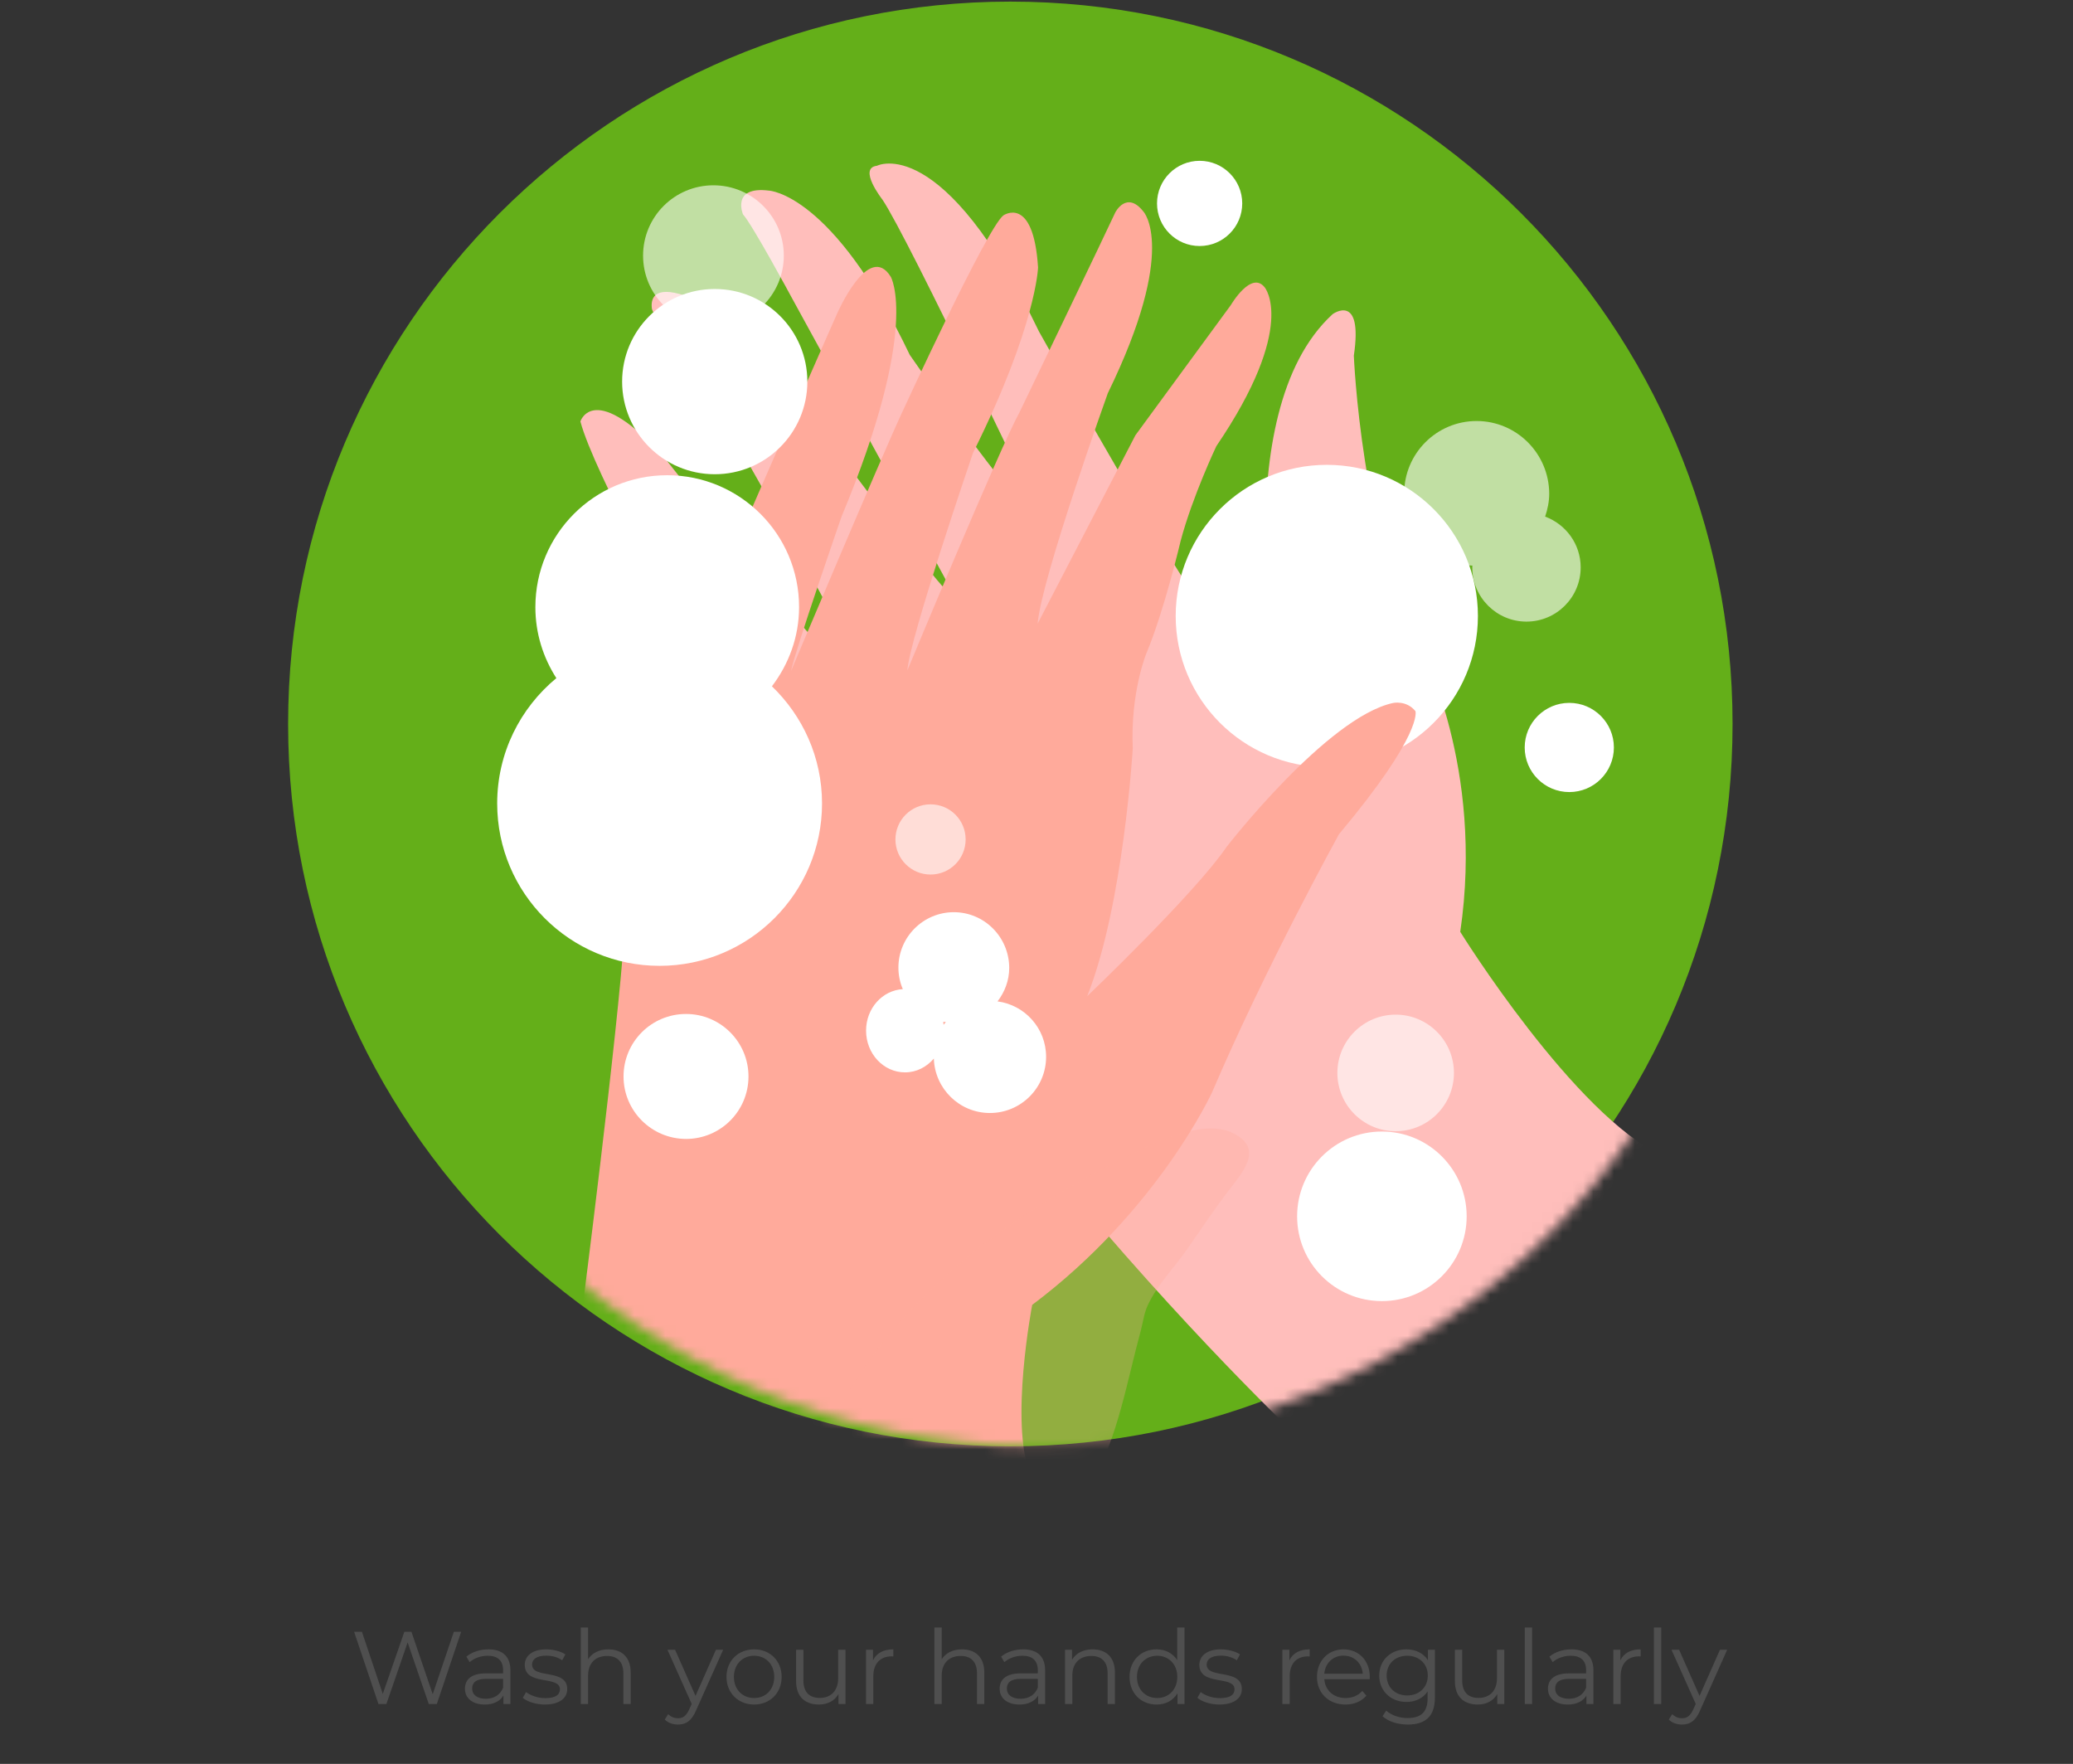 <svg width="201" height="171" viewBox="0 0 201 171" fill="none" xmlns="http://www.w3.org/2000/svg">
<rect x="0" y="0" width="201" height="171" fill="#333333" stroke="none"/>
<path d="M44.005 158.196L41.955 164.246L39.895 158.196H39.205L37.115 164.216L35.095 158.196H34.335L36.695 165.196H37.465L39.525 159.226L41.575 165.196H42.355L44.715 158.196H44.005ZM47.361 159.896C46.531 159.896 45.751 160.156 45.221 160.606L45.541 161.136C45.971 160.756 46.611 160.516 47.291 160.516C48.271 160.516 48.781 161.006 48.781 161.906V162.226H47.111C45.601 162.226 45.081 162.906 45.081 163.716C45.081 164.626 45.811 165.246 47.001 165.246C47.871 165.246 48.491 164.916 48.811 164.376V165.196H49.491V161.936C49.491 160.576 48.721 159.896 47.361 159.896ZM47.111 164.686C46.271 164.686 45.781 164.306 45.781 163.696C45.781 163.156 46.111 162.756 47.131 162.756H48.781V163.616C48.501 164.306 47.911 164.686 47.111 164.686ZM52.83 165.246C54.2 165.246 55 164.656 55 163.746C55 161.726 51.59 162.796 51.59 161.376C51.59 160.876 52.01 160.506 52.96 160.506C53.5 160.506 54.05 160.636 54.51 160.956L54.82 160.386C54.38 160.086 53.64 159.896 52.96 159.896C51.62 159.896 50.88 160.536 50.88 161.396C50.88 163.476 54.29 162.396 54.29 163.766C54.29 164.286 53.88 164.626 52.88 164.626C52.14 164.626 51.43 164.366 51.01 164.036L50.69 164.596C51.12 164.966 51.96 165.246 52.83 165.246ZM58.992 159.896C58.102 159.896 57.412 160.246 57.022 160.856V157.776H56.312V165.196H57.022V162.436C57.022 161.236 57.732 160.536 58.862 160.536C59.862 160.536 60.442 161.106 60.442 162.216V165.196H61.152V162.146C61.152 160.636 60.272 159.896 58.992 159.896ZM69.417 159.936L67.437 164.406L65.457 159.936H64.717L67.067 165.186L66.837 165.696C66.537 166.356 66.217 166.576 65.747 166.576C65.367 166.576 65.047 166.436 64.787 166.176L64.457 166.706C64.777 167.026 65.247 167.186 65.737 167.186C66.487 167.186 67.047 166.856 67.487 165.826L70.117 159.936H69.417ZM73.12 165.246C74.66 165.246 75.79 164.126 75.79 162.566C75.79 161.006 74.66 159.896 73.12 159.896C71.58 159.896 70.44 161.006 70.44 162.566C70.44 164.126 71.58 165.246 73.12 165.246ZM73.12 164.616C72 164.616 71.16 163.796 71.16 162.566C71.16 161.336 72 160.516 73.12 160.516C74.24 160.516 75.07 161.336 75.07 162.566C75.07 163.796 74.24 164.616 73.12 164.616ZM81.27 159.936V162.696C81.27 163.896 80.58 164.606 79.48 164.606C78.48 164.606 77.9 164.036 77.9 162.916V159.936H77.19V162.986C77.19 164.496 78.07 165.246 79.41 165.246C80.25 165.246 80.93 164.876 81.3 164.236V165.196H81.98V159.936H81.27ZM84.648 160.966V159.936H83.968V165.196H84.678V162.516C84.678 161.276 85.348 160.576 86.448 160.576C86.498 160.576 86.558 160.586 86.618 160.586V159.896C85.648 159.896 84.978 160.266 84.648 160.966ZM93.279 159.896C92.389 159.896 91.699 160.246 91.309 160.856V157.776H90.599V165.196H91.309V162.436C91.309 161.236 92.019 160.536 93.149 160.536C94.149 160.536 94.729 161.106 94.729 162.216V165.196H95.439V162.146C95.439 160.636 94.559 159.896 93.279 159.896ZM99.207 159.896C98.377 159.896 97.597 160.156 97.067 160.606L97.387 161.136C97.817 160.756 98.457 160.516 99.137 160.516C100.117 160.516 100.627 161.006 100.627 161.906V162.226H98.957C97.447 162.226 96.927 162.906 96.927 163.716C96.927 164.626 97.657 165.246 98.847 165.246C99.717 165.246 100.337 164.916 100.657 164.376V165.196H101.337V161.936C101.337 160.576 100.567 159.896 99.207 159.896ZM98.957 164.686C98.117 164.686 97.627 164.306 97.627 163.696C97.627 163.156 97.957 162.756 98.977 162.756H100.627V163.616C100.347 164.306 99.757 164.686 98.957 164.686ZM105.945 159.896C105.035 159.896 104.325 160.266 103.945 160.906V159.936H103.265V165.196H103.975V162.436C103.975 161.236 104.685 160.536 105.815 160.536C106.815 160.536 107.395 161.106 107.395 162.216V165.196H108.105V162.146C108.105 160.636 107.225 159.896 105.945 159.896ZM114.142 157.776V160.936C113.702 160.256 112.982 159.896 112.142 159.896C110.642 159.896 109.522 160.976 109.522 162.566C109.522 164.156 110.642 165.246 112.142 165.246C113.012 165.246 113.742 164.866 114.172 164.156V165.196H114.852V157.776H114.142ZM112.202 164.616C111.082 164.616 110.242 163.796 110.242 162.566C110.242 161.336 111.082 160.516 112.202 160.516C113.312 160.516 114.152 161.336 114.152 162.566C114.152 163.796 113.312 164.616 112.202 164.616ZM118.24 165.246C119.61 165.246 120.41 164.656 120.41 163.746C120.41 161.726 117 162.796 117 161.376C117 160.876 117.42 160.506 118.37 160.506C118.91 160.506 119.46 160.636 119.92 160.956L120.23 160.386C119.79 160.086 119.05 159.896 118.37 159.896C117.03 159.896 116.29 160.536 116.29 161.396C116.29 163.476 119.7 162.396 119.7 163.766C119.7 164.286 119.29 164.626 118.29 164.626C117.55 164.626 116.84 164.366 116.42 164.036L116.1 164.596C116.53 164.966 117.37 165.246 118.24 165.246ZM125.019 160.966V159.936H124.339V165.196H125.049V162.516C125.049 161.276 125.719 160.576 126.819 160.576C126.869 160.576 126.929 160.586 126.989 160.586V159.896C126.019 159.896 125.349 160.266 125.019 160.966ZM132.816 162.566C132.816 160.986 131.746 159.896 130.266 159.896C128.786 159.896 127.696 161.006 127.696 162.566C127.696 164.126 128.816 165.246 130.456 165.246C131.286 165.246 132.016 164.946 132.486 164.386L132.086 163.926C131.686 164.386 131.116 164.616 130.476 164.616C129.326 164.616 128.486 163.886 128.406 162.786H132.806C132.806 162.706 132.816 162.626 132.816 162.566ZM130.266 160.506C131.296 160.506 132.046 161.226 132.136 162.256H128.406C128.496 161.226 129.246 160.506 130.266 160.506ZM138.451 159.936V160.946C138.011 160.256 137.251 159.896 136.371 159.896C134.871 159.896 133.731 160.926 133.731 162.436C133.731 163.946 134.871 164.996 136.371 164.996C137.231 164.996 137.981 164.646 138.421 163.976V164.646C138.421 165.946 137.811 166.556 136.481 166.556C135.671 166.556 134.911 166.286 134.411 165.836L134.051 166.376C134.601 166.896 135.541 167.186 136.501 167.186C138.241 167.186 139.131 166.366 139.131 164.556V159.936H138.451ZM136.441 164.366C135.281 164.366 134.451 163.576 134.451 162.436C134.451 161.296 135.281 160.516 136.441 160.516C137.601 160.516 138.441 161.296 138.441 162.436C138.441 163.576 137.601 164.366 136.441 164.366ZM145.147 159.936V162.696C145.147 163.896 144.457 164.606 143.357 164.606C142.357 164.606 141.777 164.036 141.777 162.916V159.936H141.067V162.986C141.067 164.496 141.947 165.246 143.287 165.246C144.127 165.246 144.807 164.876 145.177 164.236V165.196H145.857V159.936H145.147ZM147.845 165.196H148.555V157.776H147.845V165.196ZM152.371 159.896C151.541 159.896 150.761 160.156 150.231 160.606L150.551 161.136C150.981 160.756 151.621 160.516 152.301 160.516C153.281 160.516 153.791 161.006 153.791 161.906V162.226H152.121C150.611 162.226 150.091 162.906 150.091 163.716C150.091 164.626 150.821 165.246 152.011 165.246C152.881 165.246 153.501 164.916 153.821 164.376V165.196H154.501V161.936C154.501 160.576 153.731 159.896 152.371 159.896ZM152.121 164.686C151.281 164.686 150.791 164.306 150.791 163.696C150.791 163.156 151.121 162.756 152.141 162.756H153.791V163.616C153.511 164.306 152.921 164.686 152.121 164.686ZM157.109 160.966V159.936H156.429V165.196H157.139V162.516C157.139 161.276 157.809 160.576 158.909 160.576C158.959 160.576 159.019 160.586 159.079 160.586V159.896C158.109 159.896 157.439 160.266 157.109 160.966ZM160.365 165.196H161.075V157.776H160.365V165.196ZM166.77 159.936L164.79 164.406L162.81 159.936H162.07L164.42 165.186L164.19 165.696C163.89 166.356 163.57 166.576 163.1 166.576C162.72 166.576 162.4 166.436 162.14 166.176L161.81 166.706C162.13 167.026 162.6 167.186 163.09 167.186C163.84 167.186 164.4 166.856 164.84 165.826L167.47 159.936H166.77Z" fill="#4F4F4F"/>
<path d="M27.936 70.184C27.936 31.504 59.294 0.156 97.963 0.156C136.643 0.156 167.991 31.504 167.991 70.184C167.991 108.864 136.632 140.212 97.963 140.212C59.284 140.212 27.936 108.864 27.936 70.184Z" fill="#64AF19"/>
<mask id="mask0" mask-type="alpha" maskUnits="userSpaceOnUse" x="30" y="0" width="141" height="141">
<path d="M30.621 70.184C30.621 31.504 61.98 0.156 100.649 0.156C139.328 0.156 170.677 31.504 170.677 70.184C170.677 108.864 139.318 140.212 100.649 140.212C61.969 140.212 30.621 108.864 30.621 70.184Z" fill="#64AF19"/>
</mask>
<g mask="url(#mask0)">
<path d="M127.652 140.992C127.652 140.992 92.75 109.323 66.068 60.968C66.068 60.968 57.613 45.888 56.275 40.858C56.275 40.858 57.581 36.694 64.581 44.561C64.581 44.561 81.052 65.634 85.462 68.524C85.462 68.524 72.03 43.127 68.733 38.674C68.733 38.674 63.339 30.765 63.211 29.93C63.093 29.106 63.264 27.597 66.432 28.667C66.432 28.667 74.416 31.985 81.32 43.929C81.32 43.929 90.128 55.841 93.028 58.635C93.028 58.635 78.002 31.075 76.728 28.785C76.728 28.785 72.961 21.796 72.04 20.779C72.04 20.779 70.885 18.029 74.545 18.478C74.545 18.478 80.71 18.682 88.212 34.404C88.212 34.404 97.877 48.456 101.569 51.582C101.569 51.582 88.062 23.027 85.558 19.345C85.558 19.345 83.15 16.284 85.034 16.07C85.034 16.07 91.402 12.752 100.745 32.146C100.745 32.146 111.309 51.025 115.119 56.687C115.119 56.687 120.909 64.115 124.077 66.672C124.077 66.672 118.64 40.141 129.214 30.454C129.214 30.454 132.19 28.293 131.269 34.479C131.269 34.479 131.986 52.245 137.776 62.873C137.776 62.873 143.941 74.368 141.587 90.336C141.587 90.336 152.685 108.21 161.301 112.116C161.28 112.084 147.869 132.922 127.652 140.992Z" fill="#FFBEBB"/>
<path opacity="0.6" d="M143.171 40.815C139.297 40.815 136.15 43.962 136.15 47.847C136.15 51.593 139.083 54.622 142.765 54.836C142.765 54.889 142.754 54.943 142.754 55.007C142.754 57.908 145.109 60.262 148.009 60.262C150.909 60.262 153.264 57.908 153.264 55.007C153.264 52.738 151.819 50.822 149.818 50.084C150.053 49.378 150.214 48.639 150.214 47.847C150.192 43.962 147.046 40.815 143.171 40.815Z" fill="white"/>
<path d="M147.836 72.463C147.836 70.077 149.773 68.14 152.16 68.14C154.547 68.14 156.484 70.077 156.484 72.463C156.484 74.85 154.547 76.787 152.16 76.787C149.773 76.787 147.836 74.85 147.836 72.463Z" fill="white"/>
<path d="M112.186 19.72C112.186 17.44 114.037 15.589 116.317 15.589C118.596 15.589 120.448 17.44 120.448 19.72C120.448 22 118.596 23.851 116.317 23.851C114.037 23.851 112.186 22 112.186 19.72Z" fill="white"/>
<path d="M113.996 59.715C113.996 51.624 120.557 45.063 128.648 45.063C136.739 45.063 143.3 51.624 143.3 59.715C143.3 67.807 136.739 74.368 128.648 74.368C120.557 74.368 113.996 67.807 113.996 59.715Z" fill="white"/>
<path d="M125.77 117.916C125.77 113.378 129.451 109.696 133.989 109.696C138.527 109.696 142.209 113.378 142.209 117.916C142.209 122.454 138.527 126.136 133.989 126.136C129.451 126.136 125.77 122.465 125.77 117.916Z" fill="white"/>
<path opacity="0.6" d="M129.674 104.015C129.674 100.901 132.2 98.364 135.325 98.364C138.439 98.364 140.976 100.89 140.976 104.015C140.976 107.13 138.45 109.666 135.325 109.666C132.21 109.666 129.674 107.14 129.674 104.015Z" fill="white"/>
<path d="M56.342 127.882C56.342 127.882 59.927 100.002 60.537 90.487C60.537 90.487 62.025 74.925 67.505 61.675C67.505 61.675 79.246 34.683 81.172 30.391C81.172 30.391 84.233 23.36 86.374 26.838C86.374 26.838 89.253 31.75 81.6 50.074C81.6 50.074 77.041 63.216 76.698 65.057C76.698 65.057 85.464 44.262 87.519 39.874C87.519 39.874 95.663 22.161 97.28 20.887C97.28 20.887 100.201 18.843 100.651 25.928C100.651 25.928 100.49 31.569 94.347 43.898C94.347 43.898 88.172 61.943 87.979 64.993C87.979 64.993 96.969 43.352 98.853 39.97C98.853 39.97 107.426 22.172 108.143 20.588C108.143 20.588 109.235 18.447 110.861 20.502C110.861 20.502 114.265 24.077 107.415 38.119C107.415 38.119 100.972 56.067 100.608 60.466L110.091 42.196L119.349 29.567C119.349 29.567 121.318 26.196 122.624 27.855C122.624 27.855 125.845 31.611 117.936 43.256C117.936 43.256 115.624 48.126 114.479 52.428C114.479 52.428 112.884 59.224 111.15 63.345C111.15 63.345 109.588 67.155 109.834 72.56C109.834 72.56 108.935 87.736 105.414 96.577C105.414 96.577 115.892 86.58 118.92 82.117C118.92 82.117 128.66 69.542 135.071 68.15C135.071 68.15 136.366 67.861 137.243 68.942C137.243 68.942 138.035 71.083 129.827 80.876C129.827 80.876 122.699 93.783 117.54 105.856C117.54 105.856 112.328 117.319 100.084 126.501C100.084 126.501 97.879 137.964 99.891 142.909C99.902 142.919 70.202 144.835 56.342 127.882Z" fill="#FFAA9B"/>
<path opacity="0.3" d="M77.36 146.719C77.285 146.644 77.114 146.602 77.146 146.505C77.756 144.504 78.43 142.524 79.222 140.597C80.293 138.007 81.866 135.642 83.375 133.266C89.176 124.147 99.215 117.148 108.751 112.374C111.502 110.994 116.521 108.329 119.582 109.859C122.643 111.39 120.406 113.744 119.036 115.542C117.656 117.362 116.404 119.246 115.098 121.119C113.846 122.927 112.187 124.565 111.266 126.588C110.924 127.337 110.827 128.193 110.613 128.996C109.297 133.801 108.409 139.281 105.915 143.648C103.539 147.8 99.333 150.69 94.977 152.392C92.922 153.195 91.113 153.837 88.855 153.601C87.153 153.419 84.178 152.135 82.626 151.525C80.549 150.712 78.527 150.048 76.504 149.117" fill="#FFAA9B"/>
<path d="M92.483 88.432C89.519 88.432 87.111 90.84 87.111 93.804C87.111 94.543 87.26 95.249 87.539 95.891C85.548 96.009 83.975 97.754 83.975 99.916C83.975 102.153 85.666 103.961 87.753 103.961C88.866 103.961 89.85 103.437 90.546 102.623C90.642 105.545 93.029 107.9 95.983 107.9C98.99 107.9 101.431 105.46 101.431 102.452C101.431 99.691 99.376 97.433 96.722 97.079C97.417 96.17 97.856 95.057 97.856 93.826C97.845 90.84 95.437 88.432 92.483 88.432ZM91.456 99.059C91.541 99.081 91.627 99.07 91.713 99.081C91.638 99.166 91.563 99.252 91.488 99.348C91.477 99.252 91.477 99.156 91.456 99.059Z" fill="white"/>
<path opacity="0.6" d="M86.822 81.379C86.822 79.506 88.342 77.976 90.226 77.976C92.109 77.976 93.629 79.495 93.629 81.379C93.629 83.263 92.109 84.782 90.226 84.782C88.342 84.782 86.822 83.252 86.822 81.379Z" fill="white"/>
<path d="M64.689 46.07C57.625 46.07 51.91 51.796 51.91 58.86C51.91 61.407 52.67 63.751 53.944 65.742C50.444 68.632 48.207 72.998 48.207 77.889C48.207 86.591 55.26 93.633 63.951 93.633C72.641 93.633 79.705 86.58 79.705 77.889C79.705 73.426 77.832 69.402 74.846 66.534C76.473 64.393 77.479 61.75 77.479 58.849C77.479 51.796 71.753 46.07 64.689 46.07Z" fill="white"/>
<path d="M60.459 104.357C60.459 101.007 63.167 98.299 66.517 98.299C69.856 98.299 72.574 101.007 72.574 104.357C72.574 107.707 69.867 110.414 66.517 110.414C63.167 110.404 60.459 107.696 60.459 104.357Z" fill="white"/>
<path d="M69.302 45.975C74.261 45.975 78.281 41.955 78.281 36.995C78.281 32.036 74.261 28.016 69.302 28.016C64.343 28.016 60.322 32.036 60.322 36.995C60.322 41.955 64.343 45.975 69.302 45.975Z" fill="white"/>
<path opacity="0.6" d="M62.353 24.782C62.353 21.014 65.404 17.964 69.171 17.964C72.939 17.964 75.999 21.014 75.999 24.782C75.999 28.549 72.949 31.599 69.171 31.599C65.415 31.61 62.353 28.549 62.353 24.782Z" fill="white"/>
</g>
</svg>
